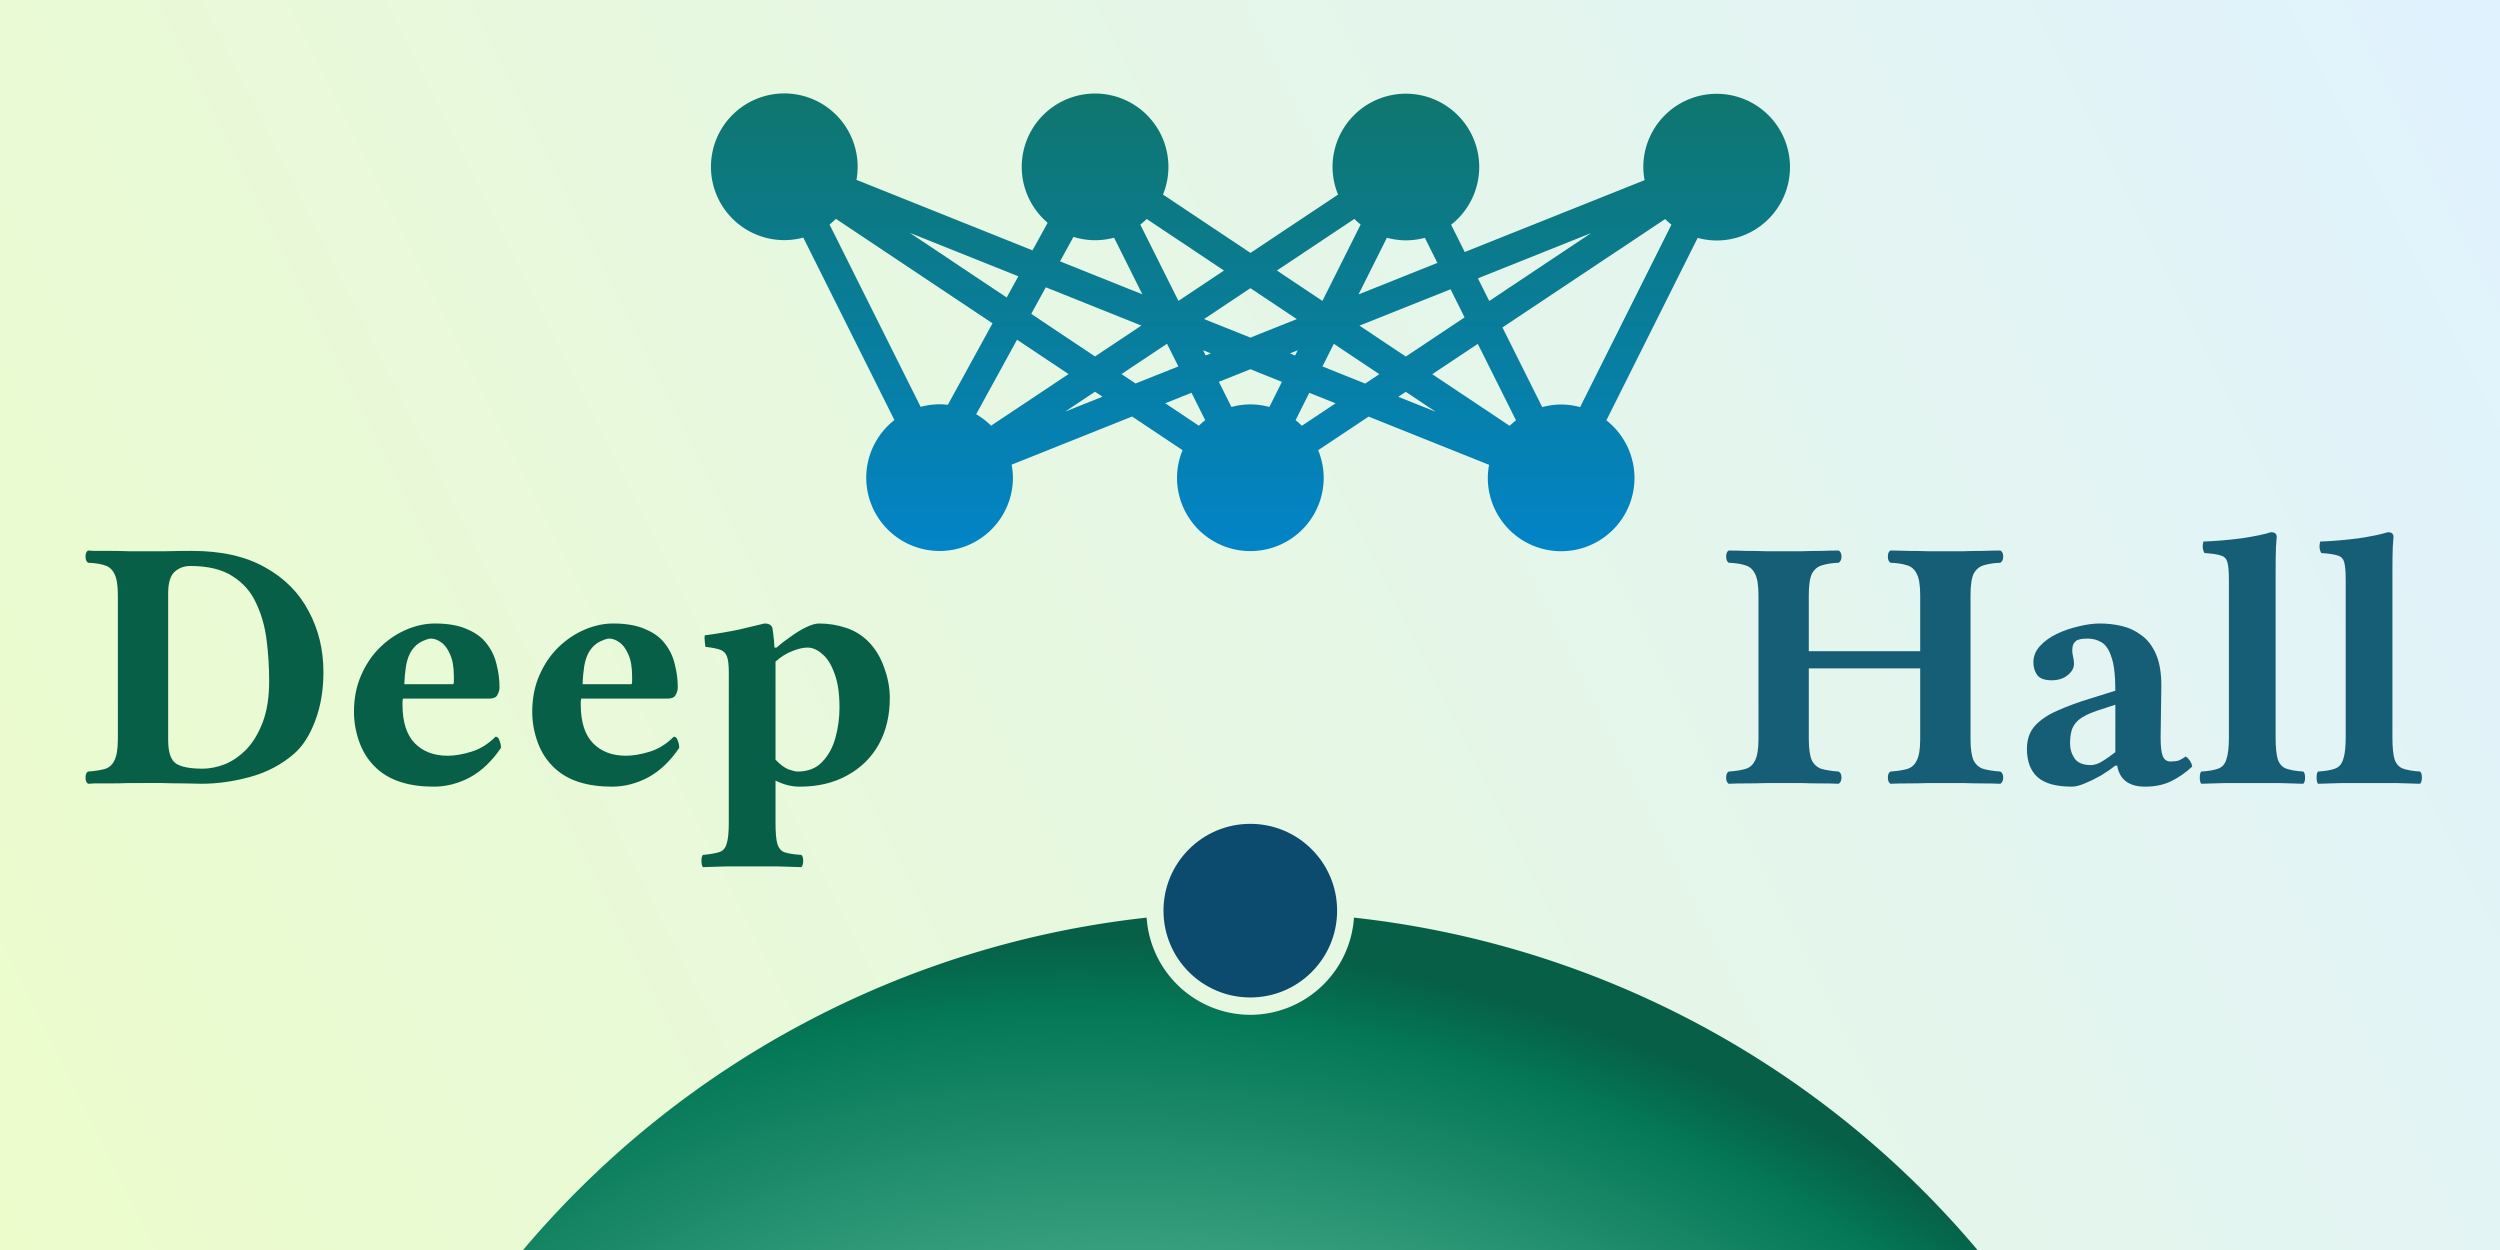 <?xml version="1.0" encoding="UTF-8" standalone="no"?>
<!-- Created with Inkscape (http://www.inkscape.org/) -->

<svg
   width="1280"
   height="640"
   viewBox="0 0 338.667 169.333"
   version="1.1"
   id="svg1"
   inkscape:version="1.3.2 (091e20e, 2023-11-25)"
   sodipodi:docname="social.svg"
   inkscape:export-filename="social.png"
   inkscape:export-xdpi="96"
   inkscape:export-ydpi="96"
   xmlns:inkscape="http://www.inkscape.org/namespaces/inkscape"
   xmlns:sodipodi="http://sodipodi.sourceforge.net/DTD/sodipodi-0.dtd"
   xmlns:xlink="http://www.w3.org/1999/xlink"
   xmlns="http://www.w3.org/2000/svg"
   xmlns:svg="http://www.w3.org/2000/svg">
  <sodipodi:namedview
     id="namedview1"
     pagecolor="#ffffff"
     bordercolor="#000000"
     borderopacity="0.25"
     inkscape:showpageshadow="2"
     inkscape:pageopacity="0.0"
     inkscape:pagecheckerboard="0"
     inkscape:deskcolor="#d1d1d1"
     inkscape:document-units="mm"
     inkscape:zoom="0.3323934"
     inkscape:cx="691.95116"
     inkscape:cy="233.15746"
     inkscape:window-width="1392"
     inkscape:window-height="916"
     inkscape:window-x="23"
     inkscape:window-y="38"
     inkscape:window-maximized="0"
     inkscape:current-layer="layer1" />
  <defs
     id="defs1">
    <linearGradient
       id="linearGradient1"
       inkscape:collect="always">
      <stop
         style="stop-color:#ecfccb;stop-opacity:1"
         offset="0"
         id="stop1" />
      <stop
         style="stop-color:#e0f2fe;stop-opacity:1"
         offset="1"
         id="stop2" />
    </linearGradient>
    <linearGradient
       id="linearGradient187"
       inkscape:collect="always">
      <stop
         style="stop-color:#0284c7;stop-opacity:1;"
         offset="0"
         id="stop187" />
      <stop
         style="stop-color:#0f766e;stop-opacity:1"
         offset="1"
         id="stop188" />
    </linearGradient>
    <linearGradient
       inkscape:collect="always"
       xlink:href="#linearGradient187"
       id="linearGradient188"
       x1="60.601"
       y1="16.386"
       x2="60.601"
       y2="-4.719"
       gradientUnits="userSpaceOnUse"
       gradientTransform="matrix(1.475,0.827,-0.827,1.475,-32.157,-25.541)" />
    <meshgradient
       inkscape:collect="always"
       id="meshgradient303"
       gradientUnits="userSpaceOnUse"
       x="23.594"
       y="57.938"
       gradientTransform="translate(16.209,-0.038)">
      <meshrow
         id="meshrow867">
        <meshpatch
           id="meshpatch867">
          <stop
             path="c 29.426,0  58.852,0  88.277,0"
             style="stop-color:#65a30d;stop-opacity:1"
             id="stop867" />
          <stop
             path="c -56.701,10.178  4e-05,59.741  -29.834,77.578"
             style="stop-color:#0369a1;stop-opacity:1"
             id="stop868" />
          <stop
             path="c -29.426,0  0.819,0  -28.608,0"
             style="stop-color:#f0f9ff;stop-opacity:0.6"
             id="stop869" />
          <stop
             path="c -34.657,-13.889  26.302,-70.164  -29.836,-77.578"
             style="stop-color:#f7fee7;stop-opacity:0.6"
             id="stop870" />
        </meshpatch>
      </meshrow>
    </meshgradient>
    <filter
       style="color-interpolation-filters:sRGB"
       inkscape:label="Blur"
       id="filter870"
       x="-0.054"
       y="-0.062"
       width="1.109"
       height="1.124">
      <feGaussianBlur
         stdDeviation="2 2"
         result="blur"
         id="feGaussianBlur870" />
    </filter>
    <radialGradient
       inkscape:collect="always"
       xlink:href="#linearGradient1-3"
       id="radialGradient2-2"
       cx="71.001"
       cy="44.886"
       fx="71.001"
       fy="44.886"
       r="53.417"
       gradientUnits="userSpaceOnUse"
       gradientTransform="matrix(-0.403,1.726,-2.415,-0.564,219.313,98.692)" />
    <linearGradient
       id="linearGradient1-3"
       inkscape:collect="always">
      <stop
         style="stop-color:#a7f3d0;stop-opacity:1"
         offset="0"
         id="stop1-0" />
      <stop
         style="stop-color:#047857;stop-opacity:1"
         offset="0.909"
         id="stop19-2" />
      <stop
         style="stop-color:#065f46;stop-opacity:1"
         offset="1"
         id="stop2-6" />
    </linearGradient>
    <linearGradient
       inkscape:collect="always"
       xlink:href="#linearGradient1"
       id="linearGradient2"
       x1="0"
       y1="169.333"
       x2="338.667"
       y2="0"
       gradientUnits="userSpaceOnUse" />
  </defs>
  <g
     inkscape:label="Layer 1"
     inkscape:groupmode="layer"
     id="layer1">
    <rect
       style="fill:url(#linearGradient2);stroke-width:2;fill-opacity:1"
       id="rect1"
       width="338.667"
       height="169.333"
       x="0"
       y="0" />
    <g
       id="g1"
       transform="matrix(1.176,0,0,1.176,70.658,10.262)">
      <path
         id="path1-6"
         style="fill:url(#radialGradient2-2);stroke:none;stroke-width:2.071"
         d="M 72,96.978 A 109.578,109.578 0 0 0 0,135.467 H 167.884 A 109.578,109.578 0 0 0 95.885,96.978 12,12 0 0 1 83.942,108.174 12,12 0 0 1 72,96.978 Z" />
      <g
         id="g19"
         transform="matrix(1.288,-0.722,0.722,1.288,-7.498,23.461)">
        <path
           id="path172"
           style="fill:url(#linearGradient188);fill-opacity:1;stroke:none;stroke-width:1.145;stroke-dasharray:none;stroke-opacity:1"
           d="m 29.404,-0.152 a 5.722,5.722 0 0 0 -7.79,2.191 5.722,5.722 0 0 0 2.19,7.79 5.722,5.722 0 0 0 1.39,0.554 l -0.758,15.892 a 5.722,5.722 0 0 0 -4.113,2.842 5.722,5.722 0 0 0 2.19,7.79 5.722,5.722 0 0 0 7.79,-2.19 5.722,5.722 0 0 0 0.407,-0.934 l 10.037,1.319 2.149,4.215 a 5.722,5.722 0 0 0 -1.428,1.663 5.722,5.722 0 0 0 2.19,7.79 5.722,5.722 0 0 0 7.79,-2.19 5.722,5.722 0 0 0 0.675,-2.088 l 4.716,-0.362 6.358,7.879 a 5.722,5.722 0 0 0 -0.584,0.835 5.722,5.722 0 0 0 2.19,7.79 5.722,5.722 0 0 0 7.79,-2.19 5.722,5.722 0 0 0 0.282,-4.99 l 13.173,-8.934 a 5.722,5.722 0 0 0 1.191,0.9 5.722,5.722 0 0 0 7.79,-2.19 5.722,5.722 0 0 0 -2.191,-7.79 5.722,5.722 0 0 0 -7.79,2.191 5.722,5.722 0 0 0 -0.408,0.936 l -14.982,-1.971 0.114,-2.376 a 5.722,5.722 0 0 0 4.112,-2.852 5.722,5.722 0 0 0 -2.191,-7.79 5.722,5.722 0 0 0 -7.79,2.191 5.722,5.722 0 0 0 -0.675,2.087 L 55.042,28.482 51.316,21.175 a 5.722,5.722 0 0 0 1.424,-1.674 5.722,5.722 0 0 0 -2.191,-7.79 5.722,5.722 0 0 0 -7.79,2.191 5.722,5.722 0 0 0 -0.369,4.793 L 40.309,19.996 31.016,8.48 A 5.722,5.722 0 0 0 31.595,7.638 5.722,5.722 0 0 0 29.404,-0.152 Z M 63.408,30.135 a 5.722,5.722 0 0 0 0.215,0.619 l -5.514,3.741 -1.94,-3.804 z m 21.145,11.864 a 5.722,5.722 0 0 0 0.215,0.619 L 71.593,51.552 a 5.722,5.722 0 0 0 -1.19,-0.9 5.722,5.722 0 0 0 -1.388,-0.546 l 0.331,-6.938 z M 28.131,10.353 34.801,23.436 28.65,27.278 A 5.722,5.722 0 0 0 28.113,26.924 5.722,5.722 0 0 0 26.725,26.378 L 27.481,10.491 a 5.722,5.722 0 0 0 0.65,-0.138 z m 21.145,11.864 3.291,6.456 -4.257,0.327 0.316,-6.645 a 5.722,5.722 0 0 0 0.65,-0.138 z m 29.716,17.913 -9.535,0.733 0.094,-1.974 z m -46.366,-26.006 5.726,7.095 -1.6,0.999 z m 10.981,6.517 a 5.722,5.722 0 0 0 1.344,1.051 5.722,5.722 0 0 0 1.389,0.553 l -0.235,4.932 -4.345,-5.384 z M 64.906,32.656 a 5.722,5.722 0 0 0 1.189,0.899 5.722,5.722 0 0 0 1.39,0.554 l -0.104,2.185 -6.566,-0.864 z m -25.104,-9.64 5.044,6.25 -4.331,0.333 -2.718,-5.33 z m 13.892,7.866 1.974,3.872 -3.86,-0.508 -2.445,-3.031 z m 13.577,7.707 -0.117,2.451 -5.494,0.422 -1.974,-3.87 z m -31.425,-13.102 2.194,4.302 -7.239,0.556 a 5.722,5.722 0 0 0 -0.58,-1.346 z m 31.198,17.858 -0.317,6.657 a 5.722,5.722 0 0 0 -0.642,0.139 l -3.299,-6.469 z M 45.899,31.481 l -0.094,1.975 -3.562,-0.469 -0.601,-1.179 z m 11.348,6.368 1.938,3.802 -1.319,0.101 -2.255,-2.795 z m -2.706,-0.935 -0.375,0.254 -0.273,-0.339 z m -6.436,-3.61 0.41,0.507 -0.431,-0.057 z m 2.495,3.091 1.664,2.063 -1.814,1.231 a 5.722,5.722 0 0 0 -1.191,-0.901 5.722,5.722 0 0 0 -1.388,-0.546 l 0.104,-2.191 z m 9.712,7.466 1.277,2.504 -1.977,-2.451 z m -21.145,-11.862 0.319,0.625 -3.116,-0.41 z m 6.529,3.752 -0.114,2.386 a 5.722,5.722 0 0 0 -0.642,0.139 l -1.434,-2.814 z m 8.013,4.497 1.387,1.718 -3.149,0.242 a 5.722,5.722 0 0 0 -0.215,-0.62 z" />
      </g>
      <circle
         style="fill:#0c4a6e;stroke:none;stroke-width:2;stroke-dasharray:none;stroke-opacity:1"
         id="path3"
         cx="83.942"
         cy="96.174"
         r="10" />
      <path
         style="color:#000000;fill:url(#meshgradient303);fill-opacity:1;-inkscape-stroke:none"
         d="M 128.08,57.9 H 39.803 C 99.37,65.388 71.996,130.152 69.639,135.478 H 98.246 C 96.197,130.375 67.335,65.569 128.08,57.9 Z"
         id="path4"
         sodipodi:nodetypes="ccccc" />
    </g>
    <path
       style="font-weight:bold;font-size:81.139px;font-family:'Libertinus Serif';-inkscape-font-specification:'Libertinus Serif Bold';fill:#155e75;stroke-width:1.2"
       d="m 260.124,80.616 c 0,-1.363 -0.162,-2.337 -0.487,-2.921 -0.292,-0.584 -0.73,-0.957 -1.314,-1.12 -0.584,-0.195 -1.331,-0.308 -2.239,-0.341 -0.227,-0.162 -0.341,-0.438 -0.341,-0.828 0,-0.422 0.114,-0.698 0.341,-0.828 0.649,0 1.428,0.016 2.337,0.049 0.941,0 1.866,0.016 2.775,0.049 h 2.385 2.337 c 0.909,-0.033 1.818,-0.049 2.726,-0.049 0.909,-0.033 1.688,-0.049 2.337,-0.049 0.26,0.13 0.389,0.406 0.389,0.828 0,0.389 -0.13,0.665 -0.389,0.828 -0.876,0.033 -1.623,0.146 -2.239,0.341 -0.584,0.162 -1.039,0.536 -1.363,1.12 -0.292,0.584 -0.438,1.558 -0.438,2.921 v 19.522 c 0,1.331 0.146,2.304 0.438,2.921 0.325,0.584 0.779,0.957 1.363,1.12 0.617,0.162 1.363,0.276 2.239,0.341 0.26,0.13 0.389,0.406 0.389,0.828 0,0.389 -0.13,0.665 -0.389,0.828 -0.649,-0.032 -1.428,-0.049 -2.337,-0.049 -0.909,0 -1.818,-0.016 -2.726,-0.049 h -2.337 -2.385 c -0.909,0.032 -1.834,0.049 -2.775,0.049 -0.909,0 -1.688,0.016 -2.337,0.049 -0.227,-0.162 -0.341,-0.438 -0.341,-0.828 0,-0.422 0.114,-0.698 0.341,-0.828 0.909,-0.065 1.655,-0.179 2.239,-0.341 0.584,-0.162 1.022,-0.536 1.314,-1.12 0.325,-0.617 0.487,-1.59 0.487,-2.921 v -9.591 h -15.092 v 9.591 c 0,1.331 0.146,2.304 0.438,2.921 0.325,0.584 0.779,0.957 1.363,1.12 0.617,0.162 1.363,0.276 2.239,0.341 0.26,0.13 0.389,0.406 0.389,0.828 0,0.389 -0.13,0.665 -0.389,0.828 -0.649,-0.032 -1.428,-0.049 -2.337,-0.049 -0.909,0 -1.818,-0.016 -2.726,-0.049 h -2.337 -2.385 c -0.909,0.032 -1.834,0.049 -2.775,0.049 -0.909,0 -1.688,0.016 -2.337,0.049 -0.227,-0.162 -0.341,-0.438 -0.341,-0.828 0,-0.422 0.114,-0.698 0.341,-0.828 0.909,-0.065 1.655,-0.179 2.239,-0.341 0.584,-0.162 1.022,-0.536 1.314,-1.12 0.325,-0.617 0.487,-1.59 0.487,-2.921 V 80.616 c 0,-1.363 -0.162,-2.337 -0.487,-2.921 -0.292,-0.584 -0.73,-0.957 -1.314,-1.12 -0.584,-0.195 -1.331,-0.308 -2.239,-0.341 -0.227,-0.162 -0.341,-0.438 -0.341,-0.828 0,-0.422 0.114,-0.698 0.341,-0.828 0.649,0 1.428,0.016 2.337,0.049 0.941,0 1.866,0.016 2.775,0.049 h 2.385 2.337 c 0.909,-0.033 1.817,-0.049 2.726,-0.049 0.909,-0.033 1.688,-0.049 2.337,-0.049 0.26,0.13 0.389,0.406 0.389,0.828 0,0.389 -0.13,0.665 -0.389,0.828 -0.876,0.033 -1.623,0.146 -2.239,0.341 -0.584,0.162 -1.039,0.536 -1.363,1.12 -0.292,0.584 -0.438,1.558 -0.438,2.921 v 7.595 h 15.092 z m 26.678,23.076 -0.292,0.049 c -0.519,0.422 -1.152,0.86 -1.899,1.314 -0.746,0.422 -1.477,0.779 -2.191,1.071 -0.682,0.292 -1.266,0.438 -1.753,0.438 -2.11,0 -3.651,-0.422 -4.625,-1.266 -0.974,-0.876 -1.461,-2.158 -1.461,-3.846 0,-1.298 0.373,-2.353 1.12,-3.164 0.746,-0.811 1.769,-1.493 3.067,-2.045 1.298,-0.584 2.807,-1.136 4.528,-1.655 l 3.262,-1.022 c 0,-2.077 -0.179,-3.603 -0.536,-4.576 -0.325,-1.006 -0.779,-1.671 -1.363,-1.996 -0.552,-0.325 -1.168,-0.487 -1.85,-0.487 -0.811,0 -1.347,0.114 -1.607,0.341 -0.26,0.227 -0.406,0.487 -0.438,0.779 -0.065,0.422 -0.049,0.828 0.049,1.217 0.097,0.389 0.146,0.746 0.146,1.071 0,0.584 -0.292,1.103 -0.876,1.558 -0.552,0.454 -1.266,0.682 -2.142,0.682 -0.941,0 -1.59,-0.227 -1.947,-0.682 -0.357,-0.487 -0.536,-1.071 -0.536,-1.753 0,-0.811 0.292,-1.542 0.876,-2.191 0.584,-0.649 1.347,-1.201 2.288,-1.655 0.941,-0.454 1.931,-0.795 2.97,-1.022 1.039,-0.26 1.996,-0.389 2.872,-0.389 1.006,0 1.996,0.114 2.97,0.341 0.974,0.227 1.866,0.649 2.678,1.266 0.811,0.584 1.46,1.428 1.947,2.532 0.487,1.103 0.73,2.532 0.73,4.284 l -0.097,7.01 c 0,1.201 0.097,2.045 0.292,2.532 0.195,0.487 0.552,0.73 1.071,0.73 0.454,0 0.828,-0.049 1.12,-0.146 0.292,-0.13 0.6,-0.308 0.925,-0.536 0.487,0.357 0.779,0.811 0.876,1.363 -0.909,0.844 -1.866,1.509 -2.872,1.996 -1.006,0.487 -2.175,0.73 -3.505,0.73 -2.207,0 -3.473,-0.957 -3.797,-2.872 z m -0.243,-8.227 -2.532,0.828 c -1.136,0.389 -1.964,0.811 -2.483,1.266 -0.487,0.454 -0.795,0.941 -0.925,1.46 -0.13,0.519 -0.195,1.087 -0.195,1.704 0,0.746 0.211,1.428 0.633,2.045 0.422,0.584 1.152,0.876 2.191,0.876 0.454,0 0.957,-0.162 1.509,-0.487 0.584,-0.357 1.185,-0.779 1.801,-1.266 z m 15.384,4.43 V 78.571 c 0,-1.103 -0.065,-1.899 -0.195,-2.385 -0.13,-0.487 -0.422,-0.795 -0.876,-0.925 -0.454,-0.162 -1.201,-0.276 -2.239,-0.341 -0.26,-0.454 -0.308,-0.974 -0.146,-1.558 1.72,-0.065 3.44,-0.211 5.16,-0.438 1.753,-0.26 3.083,-0.536 3.992,-0.828 0.519,0 0.779,0.211 0.779,0.633 l -0.097,1.314 c -0.033,0.844 -0.049,2.061 -0.049,3.651 V 99.894 c 0,1.331 0.097,2.321 0.292,2.97 0.227,0.649 0.617,1.071 1.168,1.266 0.552,0.195 1.314,0.325 2.288,0.389 0.162,0.13 0.243,0.406 0.243,0.828 0,0.389 -0.081,0.665 -0.243,0.828 -1.039,-0.032 -2.11,-0.065 -3.213,-0.097 h -3.7 -3.7 c -1.103,0.032 -2.175,0.065 -3.213,0.097 -0.13,-0.162 -0.195,-0.438 -0.195,-0.828 0,-0.422 0.065,-0.698 0.195,-0.828 1.006,-0.065 1.769,-0.195 2.288,-0.389 0.552,-0.195 0.925,-0.617 1.12,-1.266 0.227,-0.649 0.341,-1.639 0.341,-2.97 z m 15.822,0 V 78.571 c 0,-1.103 -0.065,-1.899 -0.195,-2.385 -0.13,-0.487 -0.422,-0.795 -0.876,-0.925 -0.454,-0.162 -1.201,-0.276 -2.239,-0.341 -0.26,-0.454 -0.308,-0.974 -0.146,-1.558 1.72,-0.065 3.44,-0.211 5.16,-0.438 1.753,-0.26 3.083,-0.536 3.992,-0.828 0.519,0 0.779,0.211 0.779,0.633 l -0.097,1.314 c -0.033,0.844 -0.049,2.061 -0.049,3.651 V 99.894 c 0,1.331 0.097,2.321 0.292,2.97 0.227,0.649 0.617,1.071 1.168,1.266 0.552,0.195 1.314,0.325 2.288,0.389 0.162,0.13 0.243,0.406 0.243,0.828 0,0.389 -0.081,0.665 -0.243,0.828 -1.039,-0.032 -2.11,-0.065 -3.213,-0.097 h -3.7 -3.7 c -1.103,0.032 -2.175,0.065 -3.213,0.097 -0.13,-0.162 -0.195,-0.438 -0.195,-0.828 0,-0.422 0.065,-0.698 0.195,-0.828 1.006,-0.065 1.769,-0.195 2.288,-0.389 0.552,-0.195 0.925,-0.617 1.12,-1.266 0.227,-0.649 0.341,-1.639 0.341,-2.97 z"
       id="text874"
       aria-label="DeepHall"
       sodipodi:nodetypes="scccscccccccscccsscccscscccscscscsccscccscscccscscscsscccscccccccscccsccsccccscsscccccsscsscscssscsscsccsscccsssccccsscsccccsscccccccsscscscccccscccsccsscccccccsscscscccccscccsc" />
    <path
       d="m 19.423,106.077 h -1.996 c -0.811,0.033 -1.639,0.049 -2.483,0.049 h -2.142 l -0.876,0.049 c -0.227,-0.162 -0.341,-0.438 -0.341,-0.828 0,-0.422 0.114,-0.698 0.341,-0.828 0.909,-0.065 1.655,-0.179 2.239,-0.341 0.584,-0.162 1.022,-0.536 1.314,-1.12 0.325,-0.617 0.487,-1.59 0.487,-2.921 V 80.616 c 0,-1.363 -0.162,-2.337 -0.487,-2.921 -0.292,-0.584 -0.73,-0.957 -1.314,-1.12 -0.584,-0.195 -1.331,-0.308 -2.239,-0.341 -0.227,-0.162 -0.341,-0.438 -0.341,-0.828 0,-0.422 0.114,-0.698 0.341,-0.828 l 0.876,0.049 h 2.142 c 0.844,0 1.671,0.016 2.483,0.049 h 1.996 3.018 c 1.071,-0.032 2.256,-0.049 3.554,-0.049 3.992,0 7.302,0.746 9.931,2.239 2.629,1.461 4.592,3.44 5.891,5.939 1.331,2.467 1.996,5.209 1.996,8.227 0,2.467 -0.373,4.674 -1.12,6.621 -0.714,1.915 -1.655,3.392 -2.824,4.43 -1.72,1.493 -3.716,2.548 -5.988,3.164 -2.239,0.617 -4.43,0.925 -6.572,0.925 -0.649,0 -1.477,-0.016 -2.483,-0.049 -0.974,0 -1.964,-0.016 -2.97,-0.049 h -2.434 z m 3.359,-5.793 c 0,1.623 0.357,2.678 1.071,3.164 0.714,0.454 1.915,0.682 3.603,0.682 0.941,0 1.931,-0.195 2.97,-0.584 1.039,-0.422 2.012,-1.087 2.921,-1.996 0.909,-0.941 1.655,-2.175 2.239,-3.7 0.584,-1.525 0.876,-3.392 0.876,-5.599 0,-1.85 -0.114,-3.684 -0.341,-5.501 -0.227,-1.85 -0.698,-3.521 -1.412,-5.014 -0.682,-1.525 -1.736,-2.742 -3.164,-3.651 -1.428,-0.941 -3.343,-1.412 -5.745,-1.412 -0.876,0 -1.607,0.276 -2.191,0.828 -0.552,0.552 -0.828,1.493 -0.828,2.824 z m 44.35,-0.487 c 0.26,0 0.438,0.179 0.536,0.536 0.13,0.325 0.195,0.649 0.195,0.974 -1.201,1.785 -2.596,3.116 -4.187,3.992 -1.59,0.844 -3.229,1.266 -4.917,1.266 -3.343,0 -5.907,-0.811 -7.692,-2.434 -1.039,-0.941 -1.818,-2.093 -2.337,-3.457 -0.519,-1.396 -0.779,-2.807 -0.779,-4.235 0,-1.85 0.325,-3.505 0.974,-4.966 0.649,-1.493 1.509,-2.759 2.58,-3.797 1.071,-1.039 2.256,-1.834 3.554,-2.385 1.298,-0.552 2.58,-0.828 3.846,-0.828 1.785,0 3.246,0.26 4.381,0.779 1.168,0.487 2.061,1.152 2.678,1.996 0.649,0.844 1.087,1.785 1.314,2.824 0.26,1.006 0.389,2.028 0.389,3.067 0,0.325 -0.097,0.665 -0.292,1.022 -0.162,0.325 -0.536,0.487 -1.12,0.487 H 54.572 c 0,0.13 -0.016,0.26 -0.049,0.389 v 0.389 c 0,2.369 0.552,4.122 1.655,5.258 1.103,1.136 2.596,1.704 4.479,1.704 0.941,0 1.996,-0.179 3.164,-0.536 1.201,-0.357 2.304,-1.039 3.31,-2.045 z M 54.767,92.689 h 6.621 c 0.065,-0.065 0.097,-0.211 0.097,-0.438 v -0.584 c 0,-1.298 -0.179,-2.321 -0.536,-3.067 -0.325,-0.746 -0.73,-1.282 -1.217,-1.607 -0.454,-0.325 -0.909,-0.487 -1.363,-0.487 -0.26,0 -0.665,0.13 -1.217,0.389 -0.552,0.26 -1.022,0.682 -1.412,1.266 -0.325,0.487 -0.568,1.152 -0.73,1.996 -0.13,0.844 -0.211,1.688 -0.243,2.532 z m 36.513,7.108 c 0.26,0 0.438,0.179 0.536,0.536 0.13,0.325 0.195,0.649 0.195,0.974 -1.201,1.785 -2.596,3.116 -4.187,3.992 -1.59,0.844 -3.229,1.266 -4.917,1.266 -3.343,0 -5.907,-0.811 -7.692,-2.434 -1.039,-0.941 -1.818,-2.093 -2.337,-3.457 -0.519,-1.396 -0.779,-2.807 -0.779,-4.235 0,-1.85 0.325,-3.505 0.974,-4.966 0.649,-1.493 1.509,-2.759 2.58,-3.797 1.071,-1.039 2.256,-1.834 3.554,-2.385 1.298,-0.552 2.58,-0.828 3.846,-0.828 1.785,0 3.246,0.26 4.381,0.779 1.168,0.487 2.061,1.152 2.678,1.996 0.649,0.844 1.087,1.785 1.314,2.824 0.26,1.006 0.389,2.028 0.389,3.067 0,0.325 -0.097,0.665 -0.292,1.022 -0.162,0.325 -0.536,0.487 -1.12,0.487 h -11.684 c 0,0.13 -0.016,0.26 -0.049,0.389 v 0.389 c 0,2.369 0.552,4.122 1.655,5.258 1.103,1.136 2.596,1.704 4.479,1.704 0.941,0 1.996,-0.179 3.164,-0.536 1.201,-0.357 2.304,-1.039 3.31,-2.045 z m -12.366,-7.108 h 6.621 c 0.065,-0.065 0.097,-0.211 0.097,-0.438 v -0.584 c 0,-1.298 -0.178,-2.321 -0.536,-3.067 -0.325,-0.746 -0.73,-1.282 -1.217,-1.607 -0.454,-0.325 -0.909,-0.487 -1.363,-0.487 -0.26,0 -0.665,0.13 -1.217,0.389 -0.552,0.26 -1.022,0.682 -1.412,1.266 -0.325,0.487 -0.568,1.152 -0.73,1.996 -0.13,0.844 -0.211,1.688 -0.243,2.532 z m 19.814,-1.655 c 0,-0.941 -0.081,-1.639 -0.243,-2.093 -0.162,-0.454 -0.471,-0.763 -0.925,-0.925 -0.454,-0.162 -1.12,-0.292 -1.996,-0.389 -0.033,-0.162 -0.065,-0.422 -0.097,-0.779 -0.033,-0.389 -0.033,-0.649 0,-0.779 1.688,-0.227 3.229,-0.487 4.625,-0.779 1.396,-0.325 2.548,-0.6 3.457,-0.828 0.714,0 1.087,0.276 1.12,0.828 l 0.097,0.73 c 0.065,0.454 0.114,1.022 0.146,1.704 h 0.292 c 0.584,-0.519 1.233,-1.022 1.947,-1.509 0.714,-0.519 1.412,-0.941 2.093,-1.266 0.682,-0.325 1.25,-0.487 1.704,-0.487 1.266,0 2.483,0.195 3.651,0.584 1.168,0.389 2.175,1.006 3.018,1.85 0.941,0.941 1.655,2.11 2.142,3.505 0.519,1.396 0.779,2.775 0.779,4.138 0,2.402 -0.503,4.511 -1.509,6.329 -1.006,1.785 -2.434,3.181 -4.284,4.187 -1.818,1.006 -3.96,1.509 -6.426,1.509 -1.103,0 -2.191,-0.276 -3.262,-0.828 v 5.696 c 0,1.331 0.081,2.288 0.243,2.872 0.195,0.617 0.536,1.006 1.022,1.168 0.519,0.162 1.266,0.276 2.239,0.341 0.162,0.13 0.243,0.389 0.243,0.779 0,0.422 -0.081,0.714 -0.243,0.876 -1.039,-0.033 -2.093,-0.065 -3.164,-0.097 h -3.505 -3.554 c -1.039,0.033 -2.077,0.065 -3.116,0.097 -0.13,-0.162 -0.195,-0.454 -0.195,-0.876 0,-0.389 0.065,-0.649 0.195,-0.779 1.006,-0.097 1.753,-0.227 2.239,-0.389 0.487,-0.162 0.811,-0.536 0.974,-1.12 0.195,-0.584 0.292,-1.542 0.292,-2.872 z m 6.329,11.879 c 0.617,0.649 1.201,1.087 1.753,1.314 0.552,0.195 0.957,0.292 1.217,0.292 1.428,0 2.548,-0.438 3.359,-1.314 0.844,-0.876 1.444,-1.98 1.801,-3.31 0.357,-1.331 0.536,-2.678 0.536,-4.041 0,-1.915 -0.227,-3.457 -0.682,-4.625 -0.422,-1.201 -0.974,-2.077 -1.655,-2.629 -0.649,-0.584 -1.314,-0.876 -1.996,-0.876 -0.584,0 -1.282,0.162 -2.093,0.487 -0.811,0.325 -1.558,0.795 -2.239,1.412 v 0.828 z"
       style="font-weight:bold;font-size:81.139px;font-family:'Libertinus Serif';-inkscape-font-specification:'Libertinus Serif Bold';fill:#065f46;stroke-width:1.2"
       id="path1" />
  </g>
  <script
     id="mesh_polyfill"
     type="text/javascript">
!function(){const t=&quot;http://www.w3.org/2000/svg&quot;,e=&quot;http://www.w3.org/1999/xlink&quot;,s=&quot;http://www.w3.org/1999/xhtml&quot;,r=2;if(document.createElementNS(t,&quot;meshgradient&quot;).x)return;const n=(t,e,s,r)=&gt;{let n=new x(.5*(e.x+s.x),.5*(e.y+s.y)),o=new x(.5*(t.x+e.x),.5*(t.y+e.y)),i=new x(.5*(s.x+r.x),.5*(s.y+r.y)),a=new x(.5*(n.x+o.x),.5*(n.y+o.y)),h=new x(.5*(n.x+i.x),.5*(n.y+i.y)),l=new x(.5*(a.x+h.x),.5*(a.y+h.y));return[[t,o,a,l],[l,h,i,r]]},o=t=&gt;{let e=t[0].distSquared(t[1]),s=t[2].distSquared(t[3]),r=.25*t[0].distSquared(t[2]),n=.25*t[1].distSquared(t[3]),o=e&gt;s?e:s,i=r&gt;n?r:n;return 18*(o&gt;i?o:i)},i=(t,e)=&gt;Math.sqrt(t.distSquared(e)),a=(t,e)=&gt;t.scale(2/3).add(e.scale(1/3)),h=t=&gt;{let e,s,r,n,o,i,a,h=new g;return t.match(/(\w+\(\s*[^)]+\))+/g).forEach(t=&gt;{let l=t.match(/[\w.-]+/g),d=l.shift();switch(d){case&quot;translate&quot;:2===l.length?e=new g(1,0,0,1,l[0],l[1]):(console.error(&quot;mesh.js: translate does not have 2 arguments!&quot;),e=new g(1,0,0,1,0,0)),h=h.append(e);break;case&quot;scale&quot;:1===l.length?s=new g(l[0],0,0,l[0],0,0):2===l.length?s=new g(l[0],0,0,l[1],0,0):(console.error(&quot;mesh.js: scale does not have 1 or 2 arguments!&quot;),s=new g(1,0,0,1,0,0)),h=h.append(s);break;case&quot;rotate&quot;:if(3===l.length&amp;&amp;(e=new g(1,0,0,1,l[1],l[2]),h=h.append(e)),l[0]){r=l[0]*Math.PI/180;let t=Math.cos(r),e=Math.sin(r);Math.abs(t)&lt;1e-16&amp;&amp;(t=0),Math.abs(e)&lt;1e-16&amp;&amp;(e=0),a=new g(t,e,-e,t,0,0),h=h.append(a)}else console.error(&quot;math.js: No argument to rotate transform!&quot;);3===l.length&amp;&amp;(e=new g(1,0,0,1,-l[1],-l[2]),h=h.append(e));break;case&quot;skewX&quot;:l[0]?(r=l[0]*Math.PI/180,n=Math.tan(r),o=new g(1,0,n,1,0,0),h=h.append(o)):console.error(&quot;math.js: No argument to skewX transform!&quot;);break;case&quot;skewY&quot;:l[0]?(r=l[0]*Math.PI/180,n=Math.tan(r),i=new g(1,n,0,1,0,0),h=h.append(i)):console.error(&quot;math.js: No argument to skewY transform!&quot;);break;case&quot;matrix&quot;:6===l.length?h=h.append(new g(...l)):console.error(&quot;math.js: Incorrect number of arguments for matrix!&quot;);break;default:console.error(&quot;mesh.js: Unhandled transform type: &quot;+d)}}),h},l=t=&gt;{let e=[],s=t.split(/[ ,]+/);for(let t=0,r=s.length-1;t&lt;r;t+=2)e.push(new x(parseFloat(s[t]),parseFloat(s[t+1])));return e},d=(t,e)=&gt;{for(let s in e)t.setAttribute(s,e[s])},c=(t,e,s,r,n)=&gt;{let o,i,a=[0,0,0,0];for(let h=0;h&lt;3;++h)e[h]&lt;t[h]&amp;&amp;e[h]&lt;s[h]||t[h]&lt;e[h]&amp;&amp;s[h]&lt;e[h]?a[h]=0:(a[h]=.5*((e[h]-t[h])/r+(s[h]-e[h])/n),o=Math.abs(3*(e[h]-t[h])/r),i=Math.abs(3*(s[h]-e[h])/n),a[h]&gt;o?a[h]=o:a[h]&gt;i&amp;&amp;(a[h]=i));return a},u=[[1,0,0,0,0,0,0,0,0,0,0,0,0,0,0,0],[0,0,0,0,1,0,0,0,0,0,0,0,0,0,0,0],[-3,3,0,0,-2,-1,0,0,0,0,0,0,0,0,0,0],[2,-2,0,0,1,1,0,0,0,0,0,0,0,0,0,0],[0,0,0,0,0,0,0,0,1,0,0,0,0,0,0,0],[0,0,0,0,0,0,0,0,0,0,0,0,1,0,0,0],[0,0,0,0,0,0,0,0,-3,3,0,0,-2,-1,0,0],[0,0,0,0,0,0,0,0,2,-2,0,0,1,1,0,0],[-3,0,3,0,0,0,0,0,-2,0,-1,0,0,0,0,0],[0,0,0,0,-3,0,3,0,0,0,0,0,-2,0,-1,0],[9,-9,-9,9,6,3,-6,-3,6,-6,3,-3,4,2,2,1],[-6,6,6,-6,-3,-3,3,3,-4,4,-2,2,-2,-2,-1,-1],[2,0,-2,0,0,0,0,0,1,0,1,0,0,0,0,0],[0,0,0,0,2,0,-2,0,0,0,0,0,1,0,1,0],[-6,6,6,-6,-4,-2,4,2,-3,3,-3,3,-2,-1,-2,-1],[4,-4,-4,4,2,2,-2,-2,2,-2,2,-2,1,1,1,1]],f=t=&gt;{let e=[];for(let s=0;s&lt;16;++s){e[s]=0;for(let r=0;r&lt;16;++r)e[s]+=u[s][r]*t[r]}return e},p=(t,e,s)=&gt;{const r=e*e,n=s*s,o=e*e*e,i=s*s*s;return t[0]+t[1]*e+t[2]*r+t[3]*o+t[4]*s+t[5]*s*e+t[6]*s*r+t[7]*s*o+t[8]*n+t[9]*n*e+t[10]*n*r+t[11]*n*o+t[12]*i+t[13]*i*e+t[14]*i*r+t[15]*i*o},y=t=&gt;{let e=[],s=[],r=[];for(let s=0;s&lt;4;++s)e[s]=[],e[s][0]=n(t[0][s],t[1][s],t[2][s],t[3][s]),e[s][1]=[],e[s][1].push(...n(...e[s][0][0])),e[s][1].push(...n(...e[s][0][1])),e[s][2]=[],e[s][2].push(...n(...e[s][1][0])),e[s][2].push(...n(...e[s][1][1])),e[s][2].push(...n(...e[s][1][2])),e[s][2].push(...n(...e[s][1][3]));for(let t=0;t&lt;8;++t){s[t]=[];for(let r=0;r&lt;4;++r)s[t][r]=[],s[t][r][0]=n(e[0][2][t][r],e[1][2][t][r],e[2][2][t][r],e[3][2][t][r]),s[t][r][1]=[],s[t][r][1].push(...n(...s[t][r][0][0])),s[t][r][1].push(...n(...s[t][r][0][1])),s[t][r][2]=[],s[t][r][2].push(...n(...s[t][r][1][0])),s[t][r][2].push(...n(...s[t][r][1][1])),s[t][r][2].push(...n(...s[t][r][1][2])),s[t][r][2].push(...n(...s[t][r][1][3]))}for(let t=0;t&lt;8;++t){r[t]=[];for(let e=0;e&lt;8;++e)r[t][e]=[],r[t][e][0]=s[t][0][2][e],r[t][e][1]=s[t][1][2][e],r[t][e][2]=s[t][2][2][e],r[t][e][3]=s[t][3][2][e]}return r};class x{constructor(t,e){this.x=t||0,this.y=e||0}toString(){return`(x=${this.x}, y=${this.y})`}clone(){return new x(this.x,this.y)}add(t){return new x(this.x+t.x,this.y+t.y)}scale(t){return void 0===t.x?new x(this.x*t,this.y*t):new x(this.x*t.x,this.y*t.y)}distSquared(t){let e=this.x-t.x,s=this.y-t.y;return e*e+s*s}transform(t){let e=this.x*t.a+this.y*t.c+t.e,s=this.x*t.b+this.y*t.d+t.f;return new x(e,s)}}class g{constructor(t,e,s,r,n,o){void 0===t?(this.a=1,this.b=0,this.c=0,this.d=1,this.e=0,this.f=0):(this.a=t,this.b=e,this.c=s,this.d=r,this.e=n,this.f=o)}toString(){return`affine: ${this.a} ${this.c} ${this.e} \n       ${this.b} ${this.d} ${this.f}`}append(t){t instanceof g||console.error(&quot;mesh.js: argument to Affine.append is not affine!&quot;);let e=this.a*t.a+this.c*t.b,s=this.b*t.a+this.d*t.b,r=this.a*t.c+this.c*t.d,n=this.b*t.c+this.d*t.d,o=this.a*t.e+this.c*t.f+this.e,i=this.b*t.e+this.d*t.f+this.f;return new g(e,s,r,n,o,i)}}class w{constructor(t,e){this.nodes=t,this.colors=e}paintCurve(t,e){if(o(this.nodes)&gt;r){const s=n(...this.nodes);let r=[[],[]],o=[[],[]];for(let t=0;t&lt;4;++t)r[0][t]=this.colors[0][t],r[1][t]=(this.colors[0][t]+this.colors[1][t])/2,o[0][t]=r[1][t],o[1][t]=this.colors[1][t];let i=new w(s[0],r),a=new w(s[1],o);i.paintCurve(t,e),a.paintCurve(t,e)}else{let s=Math.round(this.nodes[0].x);if(s&gt;=0&amp;&amp;s&lt;e){let r=4*(~~this.nodes[0].y*e+s);t[r]=Math.round(this.colors[0][0]),t[r+1]=Math.round(this.colors[0][1]),t[r+2]=Math.round(this.colors[0][2]),t[r+3]=Math.round(this.colors[0][3])}}}}class m{constructor(t,e){this.nodes=t,this.colors=e}split(){let t=[[],[],[],[]],e=[[],[],[],[]],s=[[[],[]],[[],[]]],r=[[[],[]],[[],[]]];for(let s=0;s&lt;4;++s){const r=n(this.nodes[0][s],this.nodes[1][s],this.nodes[2][s],this.nodes[3][s]);t[0][s]=r[0][0],t[1][s]=r[0][1],t[2][s]=r[0][2],t[3][s]=r[0][3],e[0][s]=r[1][0],e[1][s]=r[1][1],e[2][s]=r[1][2],e[3][s]=r[1][3]}for(let t=0;t&lt;4;++t)s[0][0][t]=this.colors[0][0][t],s[0][1][t]=this.colors[0][1][t],s[1][0][t]=(this.colors[0][0][t]+this.colors[1][0][t])/2,s[1][1][t]=(this.colors[0][1][t]+this.colors[1][1][t])/2,r[0][0][t]=s[1][0][t],r[0][1][t]=s[1][1][t],r[1][0][t]=this.colors[1][0][t],r[1][1][t]=this.colors[1][1][t];return[new m(t,s),new m(e,r)]}paint(t,e){let s,n=!1;for(let t=0;t&lt;4;++t)if((s=o([this.nodes[0][t],this.nodes[1][t],this.nodes[2][t],this.nodes[3][t]]))&gt;r){n=!0;break}if(n){let s=this.split();s[0].paint(t,e),s[1].paint(t,e)}else{new w([...this.nodes[0]],[...this.colors[0]]).paintCurve(t,e)}}}class b{constructor(t){this.readMesh(t),this.type=t.getAttribute(&quot;type&quot;)||&quot;bilinear&quot;}readMesh(t){let e=[[]],s=[[]],r=Number(t.getAttribute(&quot;x&quot;)),n=Number(t.getAttribute(&quot;y&quot;));e[0][0]=new x(r,n);let o=t.children;for(let t=0,r=o.length;t&lt;r;++t){e[3*t+1]=[],e[3*t+2]=[],e[3*t+3]=[],s[t+1]=[];let r=o[t].children;for(let n=0,o=r.length;n&lt;o;++n){let o=r[n].children;for(let r=0,i=o.length;r&lt;i;++r){let i=r;0!==t&amp;&amp;++i;let h,d=o[r].getAttribute(&quot;path&quot;),c=&quot;l&quot;;null!=d&amp;&amp;(c=(h=d.match(/\s*([lLcC])\s*(.*)/))[1]);let u=l(h[2]);switch(c){case&quot;l&quot;:0===i?(e[3*t][3*n+3]=u[0].add(e[3*t][3*n]),e[3*t][3*n+1]=a(e[3*t][3*n],e[3*t][3*n+3]),e[3*t][3*n+2]=a(e[3*t][3*n+3],e[3*t][3*n])):1===i?(e[3*t+3][3*n+3]=u[0].add(e[3*t][3*n+3]),e[3*t+1][3*n+3]=a(e[3*t][3*n+3],e[3*t+3][3*n+3]),e[3*t+2][3*n+3]=a(e[3*t+3][3*n+3],e[3*t][3*n+3])):2===i?(0===n&amp;&amp;(e[3*t+3][3*n+0]=u[0].add(e[3*t+3][3*n+3])),e[3*t+3][3*n+1]=a(e[3*t+3][3*n],e[3*t+3][3*n+3]),e[3*t+3][3*n+2]=a(e[3*t+3][3*n+3],e[3*t+3][3*n])):(e[3*t+1][3*n]=a(e[3*t][3*n],e[3*t+3][3*n]),e[3*t+2][3*n]=a(e[3*t+3][3*n],e[3*t][3*n]));break;case&quot;L&quot;:0===i?(e[3*t][3*n+3]=u[0],e[3*t][3*n+1]=a(e[3*t][3*n],e[3*t][3*n+3]),e[3*t][3*n+2]=a(e[3*t][3*n+3],e[3*t][3*n])):1===i?(e[3*t+3][3*n+3]=u[0],e[3*t+1][3*n+3]=a(e[3*t][3*n+3],e[3*t+3][3*n+3]),e[3*t+2][3*n+3]=a(e[3*t+3][3*n+3],e[3*t][3*n+3])):2===i?(0===n&amp;&amp;(e[3*t+3][3*n+0]=u[0]),e[3*t+3][3*n+1]=a(e[3*t+3][3*n],e[3*t+3][3*n+3]),e[3*t+3][3*n+2]=a(e[3*t+3][3*n+3],e[3*t+3][3*n])):(e[3*t+1][3*n]=a(e[3*t][3*n],e[3*t+3][3*n]),e[3*t+2][3*n]=a(e[3*t+3][3*n],e[3*t][3*n]));break;case&quot;c&quot;:0===i?(e[3*t][3*n+1]=u[0].add(e[3*t][3*n]),e[3*t][3*n+2]=u[1].add(e[3*t][3*n]),e[3*t][3*n+3]=u[2].add(e[3*t][3*n])):1===i?(e[3*t+1][3*n+3]=u[0].add(e[3*t][3*n+3]),e[3*t+2][3*n+3]=u[1].add(e[3*t][3*n+3]),e[3*t+3][3*n+3]=u[2].add(e[3*t][3*n+3])):2===i?(e[3*t+3][3*n+2]=u[0].add(e[3*t+3][3*n+3]),e[3*t+3][3*n+1]=u[1].add(e[3*t+3][3*n+3]),0===n&amp;&amp;(e[3*t+3][3*n+0]=u[2].add(e[3*t+3][3*n+3]))):(e[3*t+2][3*n]=u[0].add(e[3*t+3][3*n]),e[3*t+1][3*n]=u[1].add(e[3*t+3][3*n]));break;case&quot;C&quot;:0===i?(e[3*t][3*n+1]=u[0],e[3*t][3*n+2]=u[1],e[3*t][3*n+3]=u[2]):1===i?(e[3*t+1][3*n+3]=u[0],e[3*t+2][3*n+3]=u[1],e[3*t+3][3*n+3]=u[2]):2===i?(e[3*t+3][3*n+2]=u[0],e[3*t+3][3*n+1]=u[1],0===n&amp;&amp;(e[3*t+3][3*n+0]=u[2])):(e[3*t+2][3*n]=u[0],e[3*t+1][3*n]=u[1]);break;default:console.error(&quot;mesh.js: &quot;+c+&quot; invalid path type.&quot;)}if(0===t&amp;&amp;0===n||r&gt;0){let e=window.getComputedStyle(o[r]).stopColor.match(/^rgb\s*\(\s*(\d+)\s*,\s*(\d+)\s*,\s*(\d+)\s*\)$/i),a=window.getComputedStyle(o[r]).stopOpacity,h=255;a&amp;&amp;(h=Math.floor(255*a)),e&amp;&amp;(0===i?(s[t][n]=[],s[t][n][0]=Math.floor(e[1]),s[t][n][1]=Math.floor(e[2]),s[t][n][2]=Math.floor(e[3]),s[t][n][3]=h):1===i?(s[t][n+1]=[],s[t][n+1][0]=Math.floor(e[1]),s[t][n+1][1]=Math.floor(e[2]),s[t][n+1][2]=Math.floor(e[3]),s[t][n+1][3]=h):2===i?(s[t+1][n+1]=[],s[t+1][n+1][0]=Math.floor(e[1]),s[t+1][n+1][1]=Math.floor(e[2]),s[t+1][n+1][2]=Math.floor(e[3]),s[t+1][n+1][3]=h):3===i&amp;&amp;(s[t+1][n]=[],s[t+1][n][0]=Math.floor(e[1]),s[t+1][n][1]=Math.floor(e[2]),s[t+1][n][2]=Math.floor(e[3]),s[t+1][n][3]=h))}}e[3*t+1][3*n+1]=new x,e[3*t+1][3*n+2]=new x,e[3*t+2][3*n+1]=new x,e[3*t+2][3*n+2]=new x,e[3*t+1][3*n+1].x=(-4*e[3*t][3*n].x+6*(e[3*t][3*n+1].x+e[3*t+1][3*n].x)+-2*(e[3*t][3*n+3].x+e[3*t+3][3*n].x)+3*(e[3*t+3][3*n+1].x+e[3*t+1][3*n+3].x)+-1*e[3*t+3][3*n+3].x)/9,e[3*t+1][3*n+2].x=(-4*e[3*t][3*n+3].x+6*(e[3*t][3*n+2].x+e[3*t+1][3*n+3].x)+-2*(e[3*t][3*n].x+e[3*t+3][3*n+3].x)+3*(e[3*t+3][3*n+2].x+e[3*t+1][3*n].x)+-1*e[3*t+3][3*n].x)/9,e[3*t+2][3*n+1].x=(-4*e[3*t+3][3*n].x+6*(e[3*t+3][3*n+1].x+e[3*t+2][3*n].x)+-2*(e[3*t+3][3*n+3].x+e[3*t][3*n].x)+3*(e[3*t][3*n+1].x+e[3*t+2][3*n+3].x)+-1*e[3*t][3*n+3].x)/9,e[3*t+2][3*n+2].x=(-4*e[3*t+3][3*n+3].x+6*(e[3*t+3][3*n+2].x+e[3*t+2][3*n+3].x)+-2*(e[3*t+3][3*n].x+e[3*t][3*n+3].x)+3*(e[3*t][3*n+2].x+e[3*t+2][3*n].x)+-1*e[3*t][3*n].x)/9,e[3*t+1][3*n+1].y=(-4*e[3*t][3*n].y+6*(e[3*t][3*n+1].y+e[3*t+1][3*n].y)+-2*(e[3*t][3*n+3].y+e[3*t+3][3*n].y)+3*(e[3*t+3][3*n+1].y+e[3*t+1][3*n+3].y)+-1*e[3*t+3][3*n+3].y)/9,e[3*t+1][3*n+2].y=(-4*e[3*t][3*n+3].y+6*(e[3*t][3*n+2].y+e[3*t+1][3*n+3].y)+-2*(e[3*t][3*n].y+e[3*t+3][3*n+3].y)+3*(e[3*t+3][3*n+2].y+e[3*t+1][3*n].y)+-1*e[3*t+3][3*n].y)/9,e[3*t+2][3*n+1].y=(-4*e[3*t+3][3*n].y+6*(e[3*t+3][3*n+1].y+e[3*t+2][3*n].y)+-2*(e[3*t+3][3*n+3].y+e[3*t][3*n].y)+3*(e[3*t][3*n+1].y+e[3*t+2][3*n+3].y)+-1*e[3*t][3*n+3].y)/9,e[3*t+2][3*n+2].y=(-4*e[3*t+3][3*n+3].y+6*(e[3*t+3][3*n+2].y+e[3*t+2][3*n+3].y)+-2*(e[3*t+3][3*n].y+e[3*t][3*n+3].y)+3*(e[3*t][3*n+2].y+e[3*t+2][3*n].y)+-1*e[3*t][3*n].y)/9}}this.nodes=e,this.colors=s}paintMesh(t,e){let s=(this.nodes.length-1)/3,r=(this.nodes[0].length-1)/3;if(&quot;bilinear&quot;===this.type||s&lt;2||r&lt;2){let n;for(let o=0;o&lt;s;++o)for(let s=0;s&lt;r;++s){let r=[];for(let t=3*o,e=3*o+4;t&lt;e;++t)r.push(this.nodes[t].slice(3*s,3*s+4));let i=[];i.push(this.colors[o].slice(s,s+2)),i.push(this.colors[o+1].slice(s,s+2)),(n=new m(r,i)).paint(t,e)}}else{let n,o,a,h,l,d,u;const x=s,g=r;s++,r++;let w=new Array(s);for(let t=0;t&lt;s;++t){w[t]=new Array(r);for(let e=0;e&lt;r;++e)w[t][e]=[],w[t][e][0]=this.nodes[3*t][3*e],w[t][e][1]=this.colors[t][e]}for(let t=0;t&lt;s;++t)for(let e=0;e&lt;r;++e)0!==t&amp;&amp;t!==x&amp;&amp;(n=i(w[t-1][e][0],w[t][e][0]),o=i(w[t+1][e][0],w[t][e][0]),w[t][e][2]=c(w[t-1][e][1],w[t][e][1],w[t+1][e][1],n,o)),0!==e&amp;&amp;e!==g&amp;&amp;(n=i(w[t][e-1][0],w[t][e][0]),o=i(w[t][e+1][0],w[t][e][0]),w[t][e][3]=c(w[t][e-1][1],w[t][e][1],w[t][e+1][1],n,o));for(let t=0;t&lt;r;++t){w[0][t][2]=[],w[x][t][2]=[];for(let e=0;e&lt;4;++e)n=i(w[1][t][0],w[0][t][0]),o=i(w[x][t][0],w[x-1][t][0]),w[0][t][2][e]=n&gt;0?2*(w[1][t][1][e]-w[0][t][1][e])/n-w[1][t][2][e]:0,w[x][t][2][e]=o&gt;0?2*(w[x][t][1][e]-w[x-1][t][1][e])/o-w[x-1][t][2][e]:0}for(let t=0;t&lt;s;++t){w[t][0][3]=[],w[t][g][3]=[];for(let e=0;e&lt;4;++e)n=i(w[t][1][0],w[t][0][0]),o=i(w[t][g][0],w[t][g-1][0]),w[t][0][3][e]=n&gt;0?2*(w[t][1][1][e]-w[t][0][1][e])/n-w[t][1][3][e]:0,w[t][g][3][e]=o&gt;0?2*(w[t][g][1][e]-w[t][g-1][1][e])/o-w[t][g-1][3][e]:0}for(let s=0;s&lt;x;++s)for(let r=0;r&lt;g;++r){let n=i(w[s][r][0],w[s+1][r][0]),o=i(w[s][r+1][0],w[s+1][r+1][0]),c=i(w[s][r][0],w[s][r+1][0]),x=i(w[s+1][r][0],w[s+1][r+1][0]),g=[[],[],[],[]];for(let t=0;t&lt;4;++t){(d=[])[0]=w[s][r][1][t],d[1]=w[s+1][r][1][t],d[2]=w[s][r+1][1][t],d[3]=w[s+1][r+1][1][t],d[4]=w[s][r][2][t]*n,d[5]=w[s+1][r][2][t]*n,d[6]=w[s][r+1][2][t]*o,d[7]=w[s+1][r+1][2][t]*o,d[8]=w[s][r][3][t]*c,d[9]=w[s+1][r][3][t]*x,d[10]=w[s][r+1][3][t]*c,d[11]=w[s+1][r+1][3][t]*x,d[12]=0,d[13]=0,d[14]=0,d[15]=0,u=f(d);for(let e=0;e&lt;9;++e){g[t][e]=[];for(let s=0;s&lt;9;++s)g[t][e][s]=p(u,e/8,s/8),g[t][e][s]&gt;255?g[t][e][s]=255:g[t][e][s]&lt;0&amp;&amp;(g[t][e][s]=0)}}h=[];for(let t=3*s,e=3*s+4;t&lt;e;++t)h.push(this.nodes[t].slice(3*r,3*r+4));l=y(h);for(let s=0;s&lt;8;++s)for(let r=0;r&lt;8;++r)(a=new m(l[s][r],[[[g[0][s][r],g[1][s][r],g[2][s][r],g[3][s][r]],[g[0][s][r+1],g[1][s][r+1],g[2][s][r+1],g[3][s][r+1]]],[[g[0][s+1][r],g[1][s+1][r],g[2][s+1][r],g[3][s+1][r]],[g[0][s+1][r+1],g[1][s+1][r+1],g[2][s+1][r+1],g[3][s+1][r+1]]]])).paint(t,e)}}}transform(t){if(t instanceof x)for(let e=0,s=this.nodes.length;e&lt;s;++e)for(let s=0,r=this.nodes[0].length;s&lt;r;++s)this.nodes[e][s]=this.nodes[e][s].add(t);else if(t instanceof g)for(let e=0,s=this.nodes.length;e&lt;s;++e)for(let s=0,r=this.nodes[0].length;s&lt;r;++s)this.nodes[e][s]=this.nodes[e][s].transform(t)}scale(t){for(let e=0,s=this.nodes.length;e&lt;s;++e)for(let s=0,r=this.nodes[0].length;s&lt;r;++s)this.nodes[e][s]=this.nodes[e][s].scale(t)}}document.querySelectorAll(&quot;rect,circle,ellipse,path,text&quot;).forEach((r,n)=&gt;{let o=r.getAttribute(&quot;id&quot;);o||(o=&quot;patchjs_shape&quot;+n,r.setAttribute(&quot;id&quot;,o));const i=r.style.fill.match(/^url\(\s*&quot;?\s*#([^\s&quot;]+)&quot;?\s*\)/),a=r.style.stroke.match(/^url\(\s*&quot;?\s*#([^\s&quot;]+)&quot;?\s*\)/);if(i&amp;&amp;i[1]){const a=document.getElementById(i[1]);if(a&amp;&amp;&quot;meshgradient&quot;===a.nodeName){const i=r.getBBox();let l=document.createElementNS(s,&quot;canvas&quot;);d(l,{width:i.width,height:i.height});const c=l.getContext(&quot;2d&quot;);let u=c.createImageData(i.width,i.height);const f=new b(a);&quot;objectBoundingBox&quot;===a.getAttribute(&quot;gradientUnits&quot;)&amp;&amp;f.scale(new x(i.width,i.height));const p=a.getAttribute(&quot;gradientTransform&quot;);null!=p&amp;&amp;f.transform(h(p)),&quot;userSpaceOnUse&quot;===a.getAttribute(&quot;gradientUnits&quot;)&amp;&amp;f.transform(new x(-i.x,-i.y)),f.paintMesh(u.data,l.width),c.putImageData(u,0,0);const y=document.createElementNS(t,&quot;image&quot;);d(y,{width:i.width,height:i.height,x:i.x,y:i.y});let g=l.toDataURL();y.setAttributeNS(e,&quot;xlink:href&quot;,g),r.parentNode.insertBefore(y,r),r.style.fill=&quot;none&quot;;const w=document.createElementNS(t,&quot;use&quot;);w.setAttributeNS(e,&quot;xlink:href&quot;,&quot;#&quot;+o);const m=&quot;patchjs_clip&quot;+n,M=document.createElementNS(t,&quot;clipPath&quot;);M.setAttribute(&quot;id&quot;,m),M.appendChild(w),r.parentElement.insertBefore(M,r),y.setAttribute(&quot;clip-path&quot;,&quot;url(#&quot;+m+&quot;)&quot;),u=null,l=null,g=null}}if(a&amp;&amp;a[1]){const o=document.getElementById(a[1]);if(o&amp;&amp;&quot;meshgradient&quot;===o.nodeName){const i=parseFloat(r.style.strokeWidth.slice(0,-2))*(parseFloat(r.style.strokeMiterlimit)||parseFloat(r.getAttribute(&quot;stroke-miterlimit&quot;))||1),a=r.getBBox(),l=Math.trunc(a.width+i),c=Math.trunc(a.height+i),u=Math.trunc(a.x-i/2),f=Math.trunc(a.y-i/2);let p=document.createElementNS(s,&quot;canvas&quot;);d(p,{width:l,height:c});const y=p.getContext(&quot;2d&quot;);let g=y.createImageData(l,c);const w=new b(o);&quot;objectBoundingBox&quot;===o.getAttribute(&quot;gradientUnits&quot;)&amp;&amp;w.scale(new x(l,c));const m=o.getAttribute(&quot;gradientTransform&quot;);null!=m&amp;&amp;w.transform(h(m)),&quot;userSpaceOnUse&quot;===o.getAttribute(&quot;gradientUnits&quot;)&amp;&amp;w.transform(new x(-u,-f)),w.paintMesh(g.data,p.width),y.putImageData(g,0,0);const M=document.createElementNS(t,&quot;image&quot;);d(M,{width:l,height:c,x:0,y:0});let S=p.toDataURL();M.setAttributeNS(e,&quot;xlink:href&quot;,S);const k=&quot;pattern_clip&quot;+n,A=document.createElementNS(t,&quot;pattern&quot;);d(A,{id:k,patternUnits:&quot;userSpaceOnUse&quot;,width:l,height:c,x:u,y:f}),A.appendChild(M),o.parentNode.appendChild(A),r.style.stroke=&quot;url(#&quot;+k+&quot;)&quot;,g=null,p=null,S=null}}})}();
</script>
</svg>
